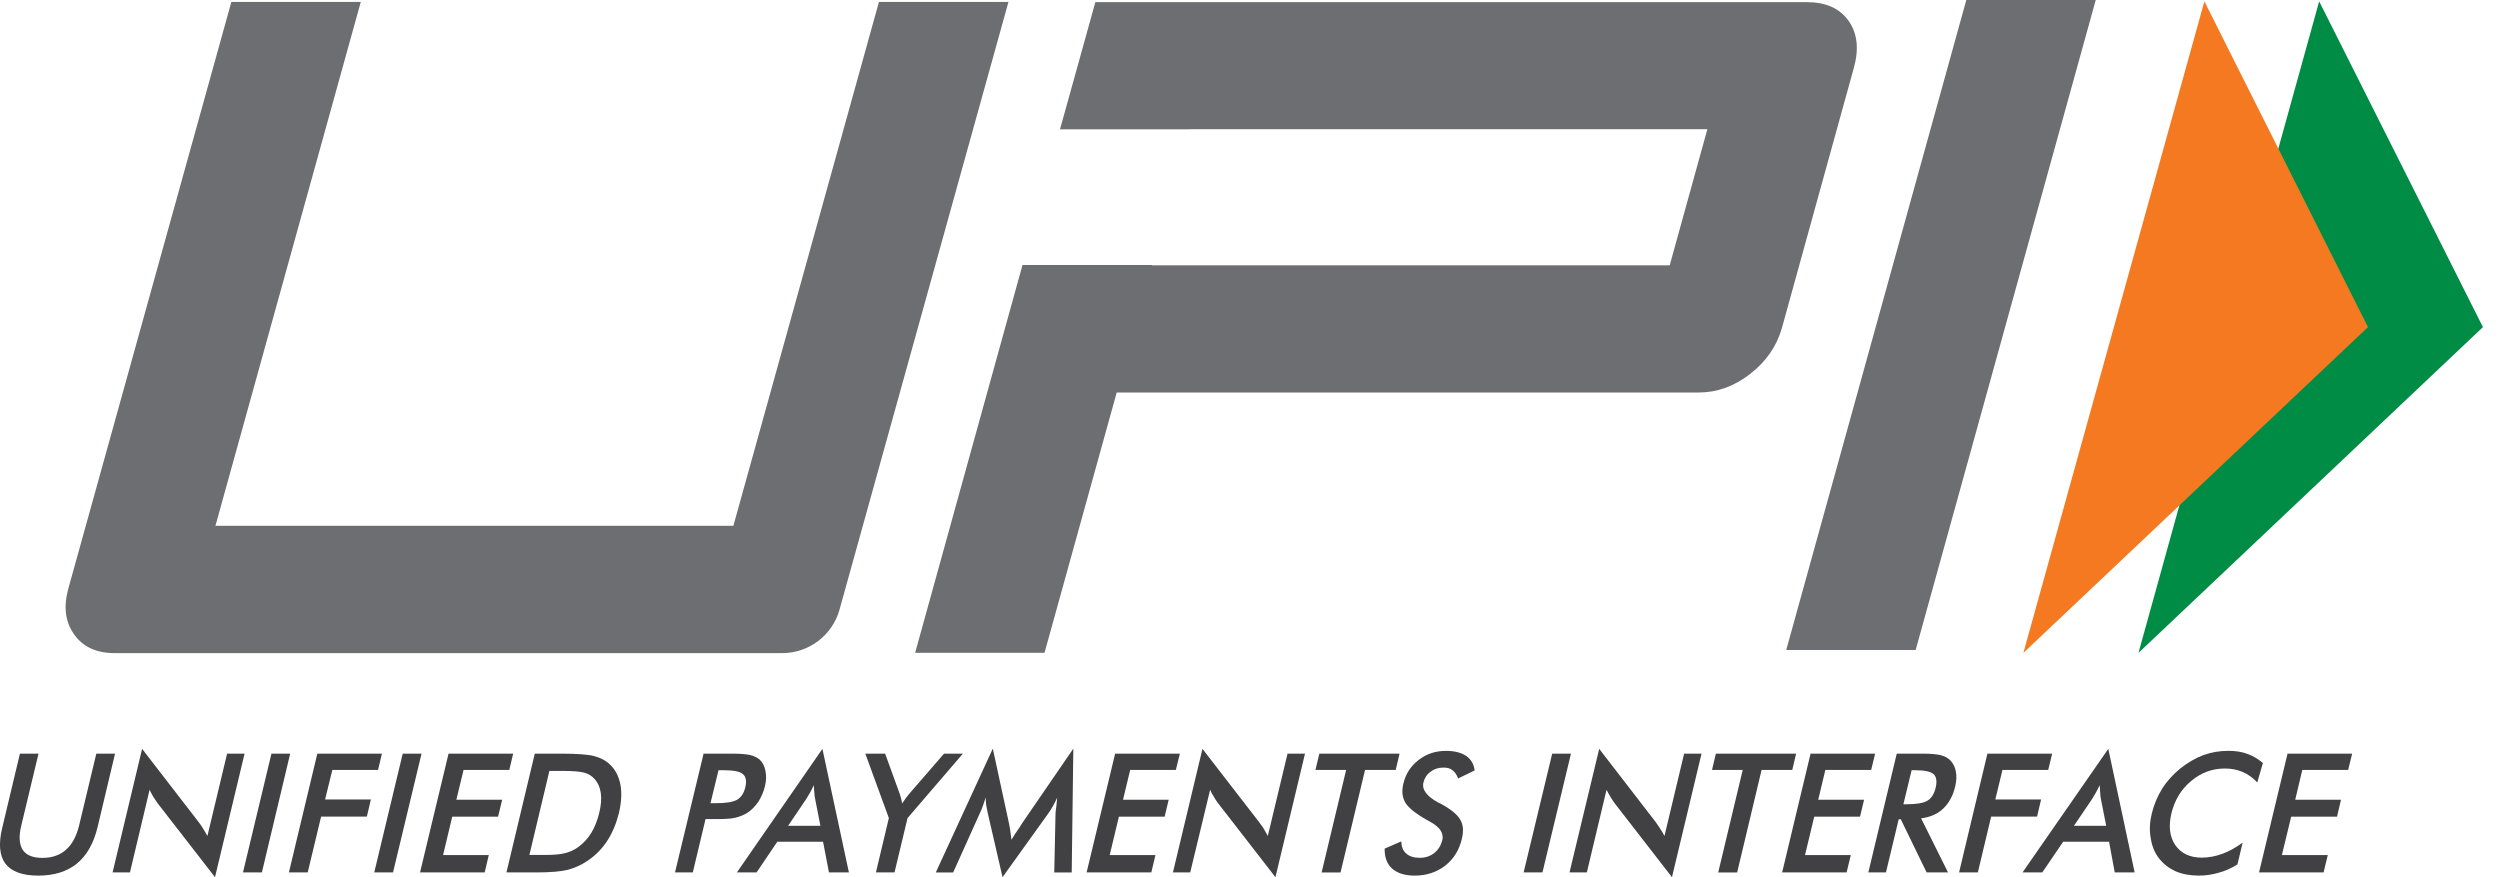 <?xml version="1.0" encoding="UTF-8"?>
<svg width="57px" height="20px" viewBox="0 0 57 20" version="1.1" xmlns="http://www.w3.org/2000/svg" xmlns:xlink="http://www.w3.org/1999/xlink">
    <title>Group 11</title>
    <g id="🔵-Payment_Method" stroke="none" stroke-width="1" fill="none" fill-rule="evenodd">
        <g id="1" transform="translate(-1249, -393)">
            <g id="Group-8" transform="translate(792, 190)">
                <g id="Group-10" transform="translate(0, 173)">
                    <g id="Group" transform="translate(392, 0)">
                        <g id="Group-11" transform="translate(65, 30)">
                            <path d="M0.454,17.183 L0.878,17.183 L0.484,18.828 C0.425,19.07 0.44,19.256 0.518,19.377 C0.601,19.5 0.749,19.56 0.967,19.56 C1.182,19.56 1.364,19.5 1.501,19.377 C1.642,19.256 1.742,19.07 1.802,18.828 L2.196,17.183 L2.623,17.183 L2.223,18.866 C2.132,19.235 1.977,19.507 1.751,19.691 C1.528,19.872 1.234,19.964 0.872,19.964 C0.511,19.964 0.26,19.872 0.122,19.691 C-0.011,19.509 -0.038,19.238 0.053,18.866 L0.454,17.183 Z" id="Fill-178" fill="#414042"></path>
                            <path d="M2.567,19.891 L3.24,17.074 L4.521,18.733 C4.556,18.778 4.592,18.828 4.621,18.878 C4.658,18.934 4.692,18.993 4.729,19.06 L5.178,17.183 L5.576,17.183 L4.902,20 L3.593,18.313 C3.559,18.265 3.526,18.215 3.493,18.164 C3.464,18.116 3.438,18.063 3.411,18.007 L2.963,19.891 L2.567,19.891 Z" id="Fill-180" fill="#414042"></path>
                            <polygon id="Fill-182" fill="#414042" points="5.54 19.891 6.189 17.183 6.616 17.183 5.971 19.891"></polygon>
                            <polygon id="Fill-184" fill="#414042" points="6.587 19.891 7.235 17.183 8.708 17.183 8.619 17.555 7.577 17.555 7.412 18.228 8.456 18.228 8.364 18.619 7.321 18.619 7.016 19.891"></polygon>
                            <polygon id="Fill-186" fill="#414042" points="8.533 19.891 9.182 17.183 9.611 17.183 8.961 19.891"></polygon>
                            <polygon id="Fill-188" fill="#414042" points="9.577 19.891 10.227 17.183 11.7 17.183 11.612 17.555 10.569 17.555 10.405 18.234 11.45 18.234 11.356 18.62 10.311 18.62 10.102 19.496 11.144 19.496 11.051 19.891"></polygon>
                            <path d="M12.07,19.493 L12.432,19.493 C12.629,19.493 12.781,19.479 12.886,19.451 C12.991,19.425 13.088,19.381 13.178,19.317 C13.301,19.228 13.401,19.121 13.482,18.988 C13.56,18.86 13.621,18.707 13.663,18.532 C13.704,18.361 13.718,18.209 13.698,18.079 C13.68,17.951 13.63,17.841 13.551,17.756 C13.492,17.689 13.412,17.642 13.318,17.616 C13.22,17.591 13.062,17.577 12.838,17.577 L12.683,17.577 L12.526,17.577 L12.07,19.493 Z M11.547,19.891 L12.193,17.183 L12.772,17.183 C13.149,17.183 13.41,17.201 13.551,17.24 C13.698,17.279 13.817,17.343 13.91,17.434 C14.035,17.552 14.111,17.708 14.147,17.898 C14.181,18.085 14.167,18.298 14.111,18.539 C14.051,18.778 13.962,18.993 13.84,19.179 C13.718,19.362 13.564,19.517 13.38,19.636 C13.244,19.728 13.096,19.791 12.943,19.833 C12.785,19.87 12.551,19.891 12.238,19.891 L12.123,19.891 L11.547,19.891 Z" id="Fill-190" fill="#414042"></path>
                            <path d="M16.199,18.313 L16.311,18.313 C16.55,18.313 16.713,18.288 16.806,18.234 C16.897,18.179 16.96,18.088 16.992,17.953 C17.028,17.81 17.008,17.705 16.937,17.65 C16.869,17.588 16.718,17.561 16.492,17.561 L16.382,17.561 L16.199,18.313 Z M16.086,18.675 L15.796,19.891 L15.39,19.891 L16.042,17.183 L16.688,17.183 C16.882,17.183 17.023,17.196 17.106,17.215 C17.193,17.238 17.265,17.273 17.321,17.319 C17.387,17.383 17.433,17.469 17.452,17.577 C17.475,17.682 17.472,17.798 17.44,17.93 C17.409,18.054 17.358,18.175 17.288,18.283 C17.211,18.391 17.128,18.478 17.029,18.539 C16.951,18.587 16.861,18.62 16.767,18.644 C16.67,18.668 16.524,18.675 16.335,18.675 L16.248,18.675 L16.086,18.675 Z" id="Fill-192" fill="#414042"></path>
                            <path d="M17.969,18.828 L18.705,18.828 L18.584,18.209 C18.575,18.168 18.569,18.125 18.567,18.074 C18.561,18.021 18.559,17.966 18.556,17.902 C18.528,17.959 18.5,18.015 18.472,18.067 C18.443,18.118 18.414,18.164 18.387,18.209 L17.969,18.828 Z M18.9,19.891 L18.766,19.192 L17.722,19.192 L17.25,19.891 L16.801,19.891 L18.751,17.074 L19.355,19.891 L18.9,19.891 Z" id="Fill-194" fill="#414042"></path>
                            <path d="M19.971,19.891 L20.266,18.652 L19.729,17.183 L20.181,17.183 L20.514,18.101 C20.52,18.127 20.53,18.157 20.542,18.194 C20.553,18.232 20.56,18.276 20.569,18.32 C20.6,18.276 20.625,18.234 20.654,18.196 C20.679,18.16 20.712,18.123 20.737,18.091 L21.524,17.183 L21.954,17.183 L20.692,18.652 L20.395,19.891 L19.971,19.891 Z" id="Fill-196" fill="#414042"></path>
                            <path d="M24.066,18.552 C24.066,18.532 24.07,18.477 24.085,18.379 C24.093,18.302 24.1,18.234 24.104,18.184 C24.077,18.244 24.05,18.307 24.013,18.367 C23.98,18.426 23.941,18.493 23.894,18.556 L22.858,19.999 L22.518,18.527 C22.506,18.468 22.494,18.409 22.484,18.352 C22.479,18.296 22.477,18.239 22.472,18.184 C22.455,18.241 22.437,18.3 22.414,18.361 C22.394,18.425 22.366,18.49 22.334,18.556 L21.732,19.892 L21.336,19.892 L22.636,17.069 L23.006,18.778 C23.01,18.801 23.02,18.851 23.031,18.913 C23.039,18.973 23.05,19.055 23.061,19.146 C23.107,19.07 23.171,18.967 23.254,18.851 C23.276,18.817 23.289,18.793 23.301,18.775 L24.472,17.069 L24.435,19.892 L24.037,19.892 L24.066,18.552 Z" id="Fill-198" fill="#414042"></path>
                            <polygon id="Fill-200" fill="#414042" points="24.775 19.891 25.425 17.183 26.901 17.183 26.809 17.555 25.768 17.555 25.605 18.234 26.646 18.234 26.554 18.62 25.511 18.62 25.301 19.496 26.344 19.496 26.25 19.891"></polygon>
                            <path d="M26.743,19.891 L27.416,17.074 L28.699,18.733 C28.734,18.778 28.766,18.828 28.804,18.878 C28.837,18.934 28.869,18.993 28.906,19.06 L29.356,17.183 L29.754,17.183 L29.08,20 L27.772,18.313 C27.733,18.265 27.703,18.215 27.675,18.164 C27.642,18.116 27.615,18.063 27.591,18.007 L27.137,19.891 L26.743,19.891 Z" id="Fill-202" fill="#414042"></path>
                            <polygon id="Fill-204" fill="#414042" points="31.123 17.555 30.564 19.892 30.133 19.892 30.692 17.555 29.992 17.555 30.081 17.183 31.91 17.183 31.822 17.555"></polygon>
                            <path d="M31.57,19.349 L31.949,19.184 C31.954,19.307 31.989,19.4 32.064,19.462 C32.135,19.525 32.236,19.558 32.371,19.558 C32.5,19.558 32.609,19.521 32.701,19.449 C32.793,19.375 32.854,19.276 32.885,19.155 C32.922,18.997 32.828,18.854 32.601,18.733 C32.568,18.712 32.542,18.7 32.527,18.692 C32.272,18.546 32.109,18.414 32.039,18.296 C31.971,18.176 31.955,18.033 31.998,17.863 C32.049,17.643 32.167,17.463 32.347,17.326 C32.524,17.187 32.732,17.12 32.97,17.12 C33.166,17.12 33.317,17.16 33.434,17.238 C33.541,17.315 33.605,17.424 33.622,17.566 L33.246,17.748 C33.211,17.661 33.167,17.596 33.117,17.561 C33.064,17.516 32.994,17.501 32.911,17.501 C32.798,17.501 32.699,17.531 32.618,17.596 C32.532,17.654 32.479,17.74 32.455,17.839 C32.414,18.003 32.53,18.155 32.792,18.298 L32.841,18.321 C33.072,18.444 33.222,18.566 33.292,18.686 C33.362,18.801 33.374,18.948 33.33,19.125 C33.27,19.382 33.143,19.585 32.951,19.737 C32.757,19.886 32.524,19.964 32.256,19.964 C32.033,19.964 31.859,19.91 31.741,19.804 C31.623,19.699 31.567,19.547 31.57,19.349" id="Fill-206" fill="#414042"></path>
                            <polygon id="Fill-208" fill="#414042" points="34.739 19.891 35.39 17.183 35.818 17.183 35.168 19.891"></polygon>
                            <path d="M35.785,19.891 L36.462,17.074 L37.742,18.733 C37.776,18.778 37.809,18.828 37.841,18.878 C37.879,18.934 37.915,18.993 37.95,19.06 L38.398,17.183 L38.795,17.183 L38.121,20 L36.813,18.313 C36.777,18.265 36.745,18.215 36.716,18.164 C36.686,18.116 36.657,18.063 36.629,18.007 L36.18,19.891 L35.785,19.891 Z" id="Fill-210" fill="#414042"></path>
                            <polygon id="Fill-212" fill="#414042" points="40.164 17.555 39.607 19.892 39.175 19.892 39.734 17.555 39.034 17.555 39.122 17.183 40.951 17.183 40.864 17.555"></polygon>
                            <polygon id="Fill-214" fill="#414042" points="40.633 19.891 41.281 17.183 42.753 17.183 42.662 17.555 41.618 17.555 41.455 18.234 42.501 18.234 42.409 18.62 41.365 18.62 41.154 19.496 42.198 19.496 42.103 19.891"></polygon>
                            <path d="M43.397,18.337 L43.475,18.337 C43.704,18.337 43.86,18.309 43.949,18.253 C44.035,18.202 44.096,18.106 44.132,17.966 C44.168,17.817 44.151,17.711 44.086,17.65 C44.02,17.591 43.879,17.561 43.661,17.561 L43.585,17.561 L43.397,18.337 Z M43.29,18.68 L43,19.891 L42.598,19.891 L43.246,17.183 L43.844,17.183 C44.02,17.183 44.153,17.196 44.245,17.217 C44.335,17.24 44.408,17.279 44.465,17.334 C44.528,17.4 44.573,17.482 44.593,17.587 C44.614,17.689 44.608,17.803 44.579,17.93 C44.528,18.146 44.433,18.314 44.304,18.437 C44.173,18.561 44.004,18.633 43.801,18.658 L44.415,19.891 L43.927,19.891 L43.338,18.68 L43.29,18.68 Z" id="Fill-216" fill="#414042"></path>
                            <polygon id="Fill-218" fill="#414042" points="44.667 19.891 45.313 17.183 46.789 17.183 46.699 17.555 45.656 17.555 45.493 18.228 46.537 18.228 46.445 18.619 45.398 18.619 45.095 19.891"></polygon>
                            <path d="M47.286,18.828 L48.021,18.828 L47.899,18.209 C47.89,18.168 47.889,18.125 47.884,18.074 C47.88,18.021 47.877,17.966 47.874,17.902 C47.844,17.959 47.814,18.015 47.789,18.067 C47.76,18.118 47.732,18.164 47.705,18.209 L47.286,18.828 Z M48.216,19.891 L48.087,19.192 L47.04,19.192 L46.564,19.891 L46.114,19.891 L48.069,17.074 L48.67,19.891 L48.216,19.891 Z" id="Fill-220" fill="#414042"></path>
                            <path d="M51.465,17.84 C51.367,17.734 51.259,17.656 51.137,17.603 C51.014,17.549 50.877,17.522 50.728,17.522 C50.44,17.522 50.184,17.616 49.957,17.808 C49.73,17.997 49.582,18.241 49.508,18.546 C49.44,18.836 49.467,19.077 49.597,19.27 C49.73,19.457 49.928,19.554 50.2,19.554 C50.353,19.554 50.509,19.525 50.664,19.469 C50.819,19.413 50.978,19.326 51.132,19.211 L51.014,19.709 C50.877,19.794 50.737,19.858 50.59,19.897 C50.444,19.94 50.295,19.964 50.133,19.964 C49.932,19.964 49.753,19.93 49.597,19.863 C49.445,19.791 49.319,19.694 49.217,19.56 C49.122,19.432 49.06,19.279 49.036,19.103 C49.002,18.929 49.014,18.74 49.062,18.542 C49.112,18.343 49.188,18.157 49.299,17.979 C49.407,17.808 49.55,17.653 49.71,17.522 C49.875,17.39 50.049,17.288 50.232,17.218 C50.42,17.15 50.611,17.119 50.807,17.119 C50.963,17.119 51.107,17.139 51.236,17.187 C51.365,17.233 51.485,17.303 51.594,17.397 L51.465,17.84 Z" id="Fill-222" fill="#414042"></path>
                            <polygon id="Fill-224" fill="#414042" points="51.506 19.891 52.156 17.183 53.629 17.183 53.538 17.555 52.492 17.555 52.331 18.234 53.375 18.234 53.284 18.62 52.239 18.62 52.027 19.496 53.073 19.496 52.978 19.891"></polygon>
                            <polygon id="Fill-226" fill="#6D6E71" points="43.677 14.82 40.726 14.82 44.832 0 47.783 0"></polygon>
                            <path d="M42.145,0.471 C41.939,0.186 41.626,0.049 41.195,0.049 L24.974,0.049 L24.168,2.949 L27.122,2.949 L27.122,2.946 L38.928,2.946 L38.069,6.05 L26.264,6.05 L26.264,6.042 L23.313,6.042 L20.865,14.884 L23.815,14.884 L25.461,8.949 L38.733,8.949 C39.144,8.949 39.538,8.811 39.904,8.525 C40.27,8.242 40.509,7.893 40.628,7.477 L42.269,1.542 C42.389,1.107 42.346,0.754 42.145,0.471" id="Fill-228" fill="#6D6E71"></path>
                            <path d="M19.142,13.896 C18.98,14.484 18.444,14.891 17.836,14.891 L2.613,14.891 C2.2,14.891 1.89,14.75 1.69,14.464 C1.487,14.18 1.444,13.833 1.559,13.416 L5.275,0.044 L8.226,0.044 L4.912,11.988 L16.721,11.988 L20.04,0.044 L22.993,0.044 L19.142,13.896 Z" id="Fill-230" fill="#6D6E71"></path>
                            <polygon id="Fill-232" fill="#008C44" points="52.877 0.031 56.611 7.458 48.757 14.886"></polygon>
                            <polygon id="Fill-234" fill="#F47920" points="50.26 0.031 53.99 7.458 46.133 14.886"></polygon>
                        </g>
                    </g>
                </g>
            </g>
        </g>
    </g>
</svg>